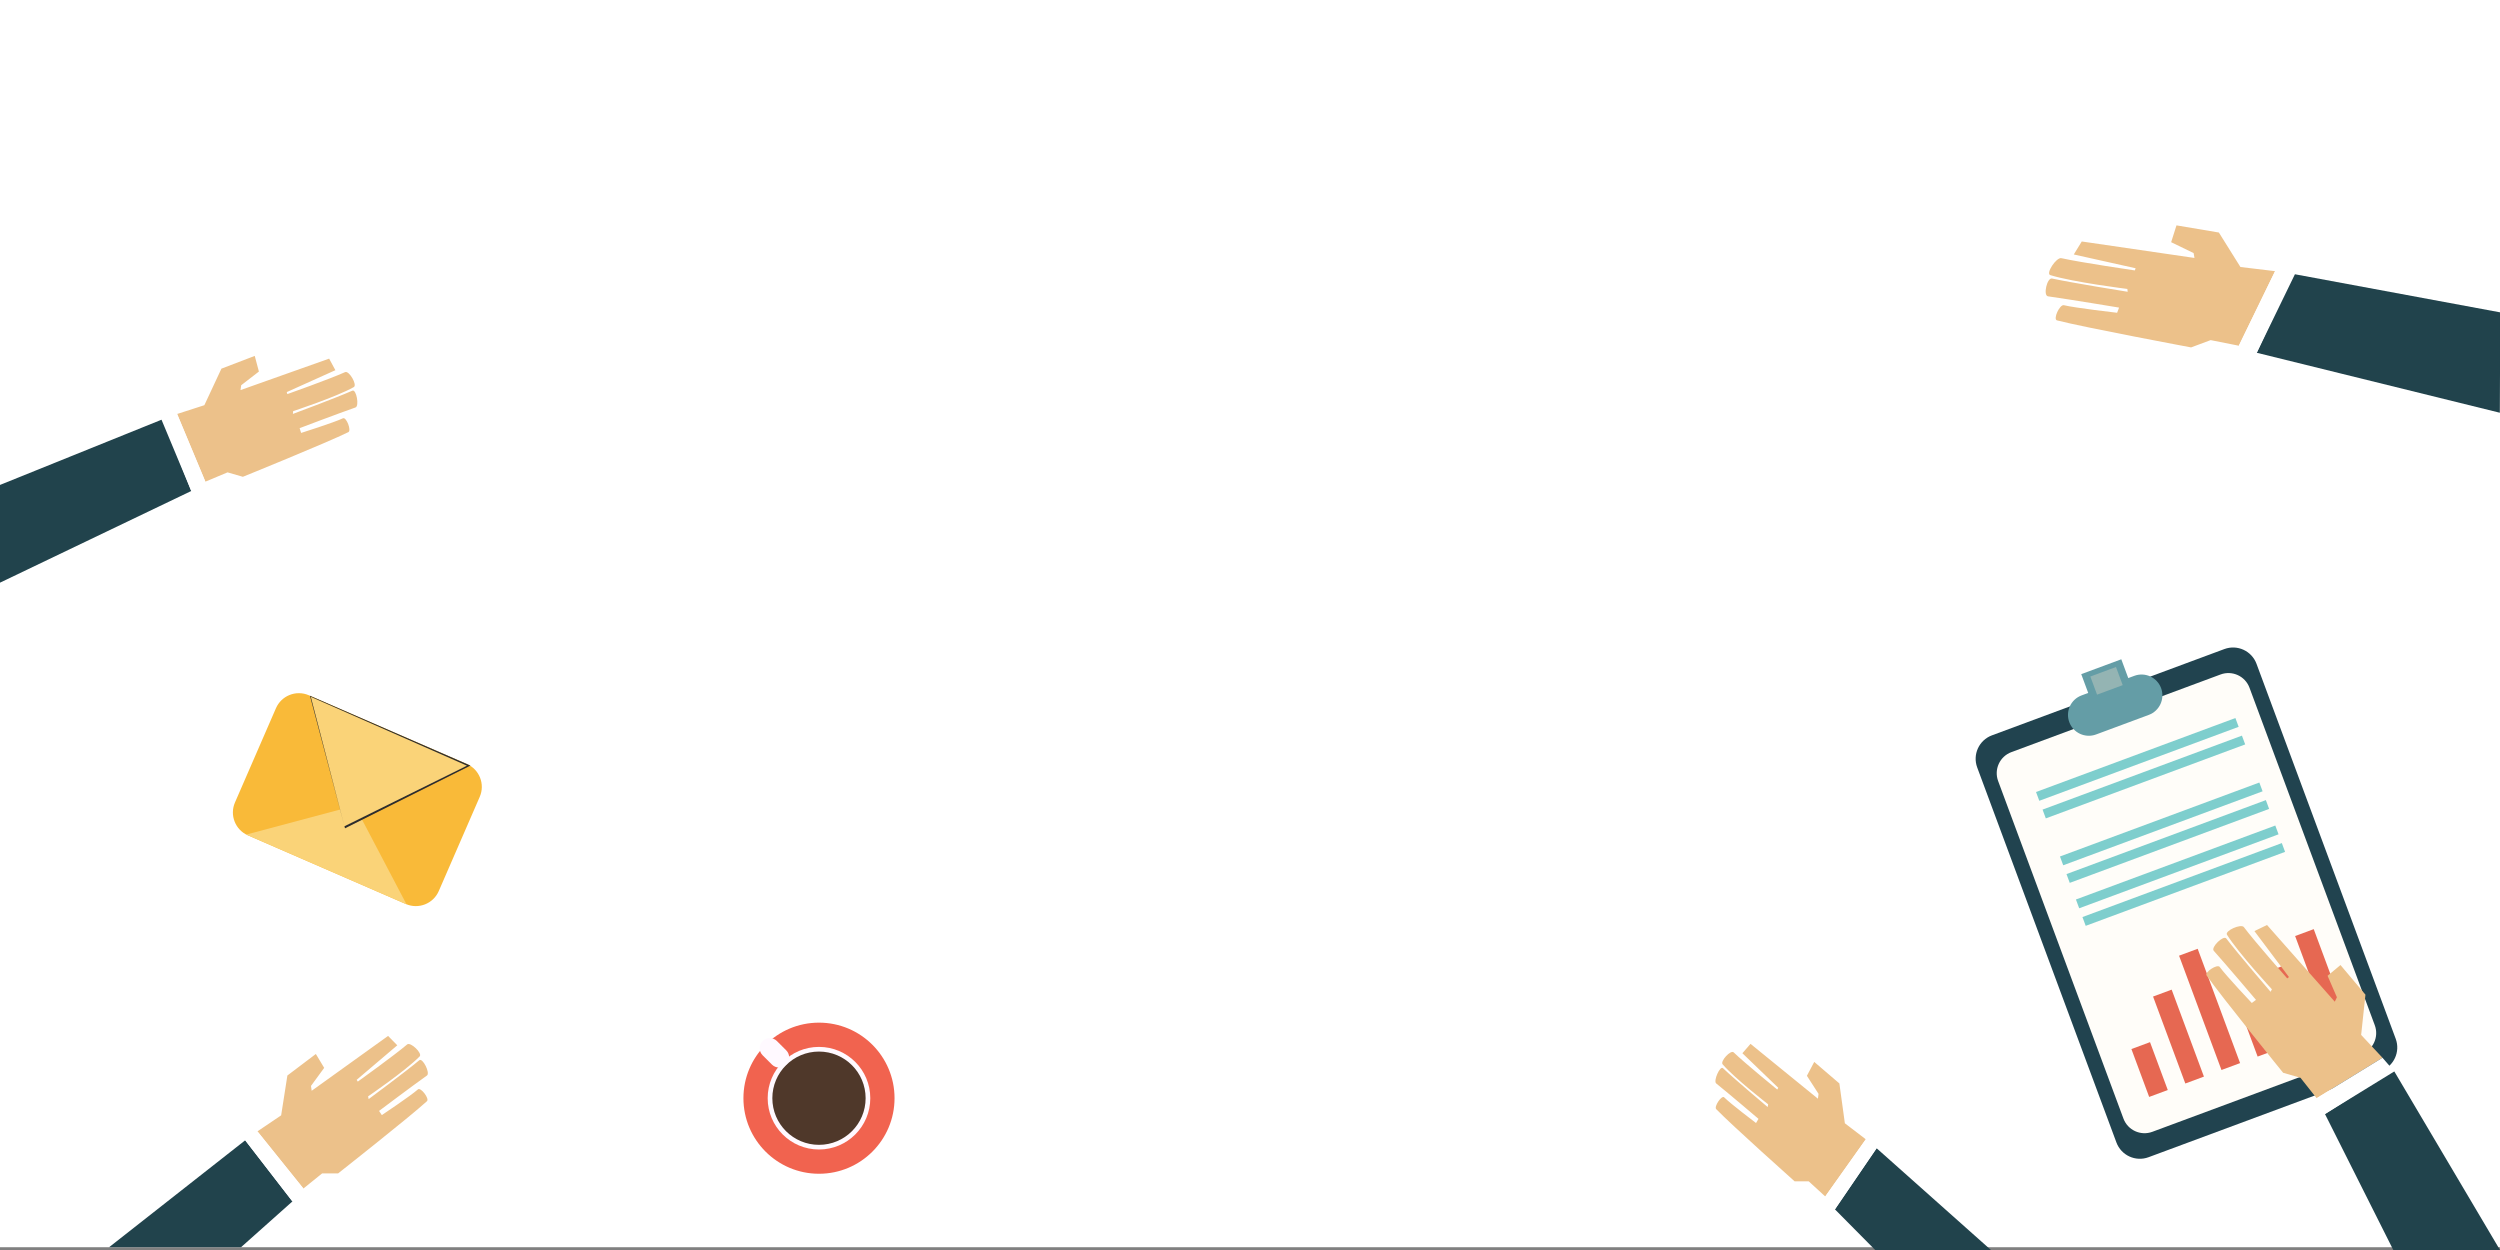 <?xml version="1.0" encoding="utf-8"?>
<!-- Generator: Adobe Illustrator 16.0.0, SVG Export Plug-In . SVG Version: 6.00 Build 0)  -->
<!DOCTYPE svg PUBLIC "-//W3C//DTD SVG 1.1//EN" "http://www.w3.org/Graphics/SVG/1.1/DTD/svg11.dtd">
<svg version="1.1" id="Capa_1" xmlns="http://www.w3.org/2000/svg" xmlns:xlink="http://www.w3.org/1999/xlink" x="0px" y="0px"
	 width="1200px" height="600px" viewBox="0 0 1200 600" enable-background="new 0 0 1200 600" xml:space="preserve">
<rect x="0" y="0" width="1200" height="600" fill="#808080" stroke="none"/>
<rect fill="#FFFFFF" width="1200" height="598.665"/>
<g>
	<polygon fill="#21434C" points="0,232.767 77.524,201.465 91.797,235.678 0,279.683 	"/>
	<path fill="#ECC18A" d="M98.58,231.199l10.642-4.467l7.364,2.131c0,0,40.3-16.347,50.623-21.437c1.6-0.79-0.976-7.412-2.587-6.647
		c-4.325,2.054-20.079,7.027-20.079,7.027l-0.725-2.292c0,0,18.52-7.038,26.82-9.935c1.936-0.675,0.391-8.892-1.484-8.063
		c-7.958,3.516-28.563,11.165-28.563,11.165l0.129-1.35c0,0,20.466-6.701,29.103-11.529c1.814-1.014-2.271-8.046-4.165-7.191
		c-7.385,3.333-27.73,10.553-27.73,10.553l-0.29-0.966l23.341-10.508l-2.991-5.552l-42.542,15.101l0.329-2.333l8.493-6.564
		l-1.989-7.516l-16,6.126l-8.188,17.538l-13.076,4.22L98.58,231.199z"/>
	<polygon fill="#FFFFFF" points="78.179,201.2 85.016,198.71 98.58,231.199 91.797,235.678 	"/>
</g>
<g>
	<path fill="#F9BA39" d="M210.606,427.716c-2.643,6.078-9.712,8.863-15.79,6.221l-75.812-32.962
		c-6.077-2.643-8.862-9.713-6.22-15.79l19.67-45.241c1.284-2.954,3.614-5.13,6.367-6.282c2.913-1.221,6.298-1.297,9.422,0.062
		l75.812,32.962c6.077,2.643,8.862,9.713,6.22,15.79L210.606,427.716z"/>
	<polygon fill="#FAD378" points="170.252,386.713 118.212,400.594 195.125,434.064 	"/>
	<g>
		<polygon fill="#FAD378" points="165.466,397.095 224.982,367.51 148.981,334.225 		"/>
		<g>
			<path fill="#2D2D2D" d="M165.337,396.601l59.486-29.41l0.016,0.646l-75.916-33.48l0.197-0.168L165.337,396.601z M165.596,397.589
				l-16.754-63.327l-0.076-0.288l0.273,0.119l76.086,33.09l0.7,0.305l-0.684,0.342L165.596,397.589z"/>
		</g>
	</g>
</g>
<g>
	<polygon fill="#21434C" points="52.36,598.665 117.693,547.348 140.36,576.681 115.693,598.665 	"/>
	<path fill="#ECC18A" d="M145.63,570.493l8.98-7.25h7.667c0,0,34.167-26.907,42.667-34.667c1.317-1.203-2.999-6.849-4.333-5.666
		c-3.583,3.176-17.333,12.333-17.333,12.333l-1.333-2c0,0,15.833-11.91,23-17c1.671-1.187-2.097-8.649-3.667-7.333
		c-6.667,5.59-24.333,18.666-24.333,18.666l-0.25-1.332c0,0,17.796-12.127,24.75-19.166c1.46-1.479-4.418-7.098-6-5.75
		c-6.167,5.255-23.703,17.847-23.703,17.847l-0.547-0.848l19.5-16.583l-4.417-4.501l-36.667,26.333l-0.333-2.333l6.333-8.667
		l-4-6.666l-13.667,10.333l-2.988,19.123l-11.388,7.689L145.63,570.493z"/>
	<polygon fill="#FFFFFF" points="117.693,547.348 123.568,543.056 145.63,570.493 140.36,576.681 	"/>
</g>
<g>
	<circle fill="#F1634F" cx="393.112" cy="527.137" r="36.266"/>
	<circle fill="#FFF9FF" cx="393.112" cy="527.137" r="24.625"/>
	<circle fill="#4F382A" cx="393.112" cy="527.137" r="22.387"/>
	<path fill="#FFF9FF" d="M377.39,510.999c-1.887,1.893-4.951,1.897-6.843,0.01l-4.477-4.464c-1.892-1.887-1.897-4.95-0.01-6.843l0,0
		c1.887-1.893,4.951-1.897,6.843-0.01l4.477,4.464C379.272,506.043,379.277,509.106,377.39,510.999L377.39,510.999z"/>
</g>
<g>
	<path fill="#21434F" d="M1149.942,498.622c2.306,6.213-0.861,13.119-7.074,15.426l-111.562,41.414
		c-6.212,2.306-13.119-0.861-15.426-7.074L949.062,368.39c-2.307-6.213,0.861-13.12,7.074-15.426l111.561-41.414
		c6.213-2.306,13.12,0.861,15.427,7.074L1149.942,498.622z"/>
	<path fill="#FFFDF9" d="M1139.897,492.11c2.076,5.592-0.773,11.808-6.366,13.884l-100.404,37.271
		c-5.592,2.076-11.808-0.774-13.883-6.366L959.106,374.9c-2.075-5.591,0.774-11.807,6.366-13.883l100.405-37.272
		c5.592-2.075,11.808,0.775,13.883,6.366L1139.897,492.11z"/>
	<path fill="#649DA6" d="M1037.321,330.293c1.922,5.178-0.718,10.934-5.895,12.855l-25.313,9.396
		c-5.177,1.922-10.933-0.717-12.854-5.895l0,0c-1.922-5.177,0.717-10.933,5.895-12.854l25.313-9.396
		C1029.643,322.477,1035.399,325.116,1037.321,330.293L1037.321,330.293z"/>
	
		<rect x="1000.368" y="319.355" transform="matrix(0.938 -0.348 0.348 0.938 -50.487 372.163)" fill="#649DA6" width="20.499" height="14.5"/>
	
		<rect x="1004.058" y="321.966" transform="matrix(0.938 -0.348 0.348 0.938 -50.489 372.135)" fill="#94B4B3" width="13.121" height="9.279"/>
	
		<rect x="974.393" y="362.066" transform="matrix(0.938 -0.348 0.348 0.938 -62.688 379.63)" fill="#7ECECD" width="102.024" height="4.5"/>
	
		<rect x="977.526" y="370.504" transform="matrix(0.938 -0.348 0.348 0.938 -65.429 381.251)" fill="#7ECECD" width="102.023" height="4.5"/>
	<line fill="#7ECECD" x1="985.152" y1="402.46" x2="1080.797" y2="366.954"/>
	
		<rect x="985.878" y="393.004" transform="matrix(0.938 -0.348 0.348 0.938 -72.737 385.56)" fill="#7ECECD" width="102.024" height="4.5"/>
	
		<rect x="989.01" y="401.441" transform="matrix(0.938 -0.348 0.348 0.938 -75.478 387.181)" fill="#7ECECD" width="102.023" height="4.5"/>
	
		<rect x="993.534" y="413.629" transform="matrix(0.938 -0.348 0.348 0.938 -79.436 389.518)" fill="#7ECECD" width="102.023" height="4.5"/>
	
		<rect x="996.666" y="422.066" transform="matrix(0.938 -0.348 0.348 0.938 -82.177 391.125)" fill="#7ECECD" width="102.023" height="4.5"/>
	
		<rect x="1026.528" y="500.817" transform="matrix(0.938 -0.348 0.348 0.938 -114.092 391.01)" fill="#E66852" width="9.523" height="24.5"/>
	
		<rect x="1040.392" y="475.004" transform="matrix(0.938 -0.348 0.348 0.938 -107.721 394.846)" fill="#E66852" width="9.523" height="44.501"/>
	
		<rect x="1055.299" y="455.004" transform="matrix(0.938 -0.348 0.348 0.938 -102.261 399.181)" fill="#E66852" width="9.524" height="58.5"/>
	
		<rect x="1079.324" y="485.762" transform="matrix(0.938 -0.348 0.348 0.938 -104.783 408.264)" fill="#E66852" width="9.524" height="20.102"/>
	
		<rect x="1093.812" y="463.428" transform="matrix(0.938 -0.348 0.348 0.938 -98.955 412.351)" fill="#E66852" width="9.523" height="36.512"/>
	
		<rect x="1109.157" y="445.86" transform="matrix(0.938 -0.348 0.348 0.938 -93.888 417.067)" fill="#E66852" width="9.523" height="48.001"/>
</g>
<g>
	<polygon fill="#21434C" points="1200,600 1149.266,514.288 1115.991,534.738 1148.784,600 	"/>
	<path fill="#ECC18A" d="M1111.983,527.137l-7.746-9.789l-8.332-2.412c0,0-29.656-36.596-36.738-46.723
		c-1.097-1.57,5.164-5.635,6.286-4.079c3.011,4.177,15.411,17.3,15.411,17.3l2.005-1.502c0,0-13.897-16.422-20.272-23.566
		c-1.487-1.665,4.684-7.648,6.023-5.89c5.692,7.467,21.26,25.585,21.26,25.585l0.642-1.2c0,0-15.971-17.247-21.572-26.196
		c-1.176-1.88,6.776-5.429,8.12-3.637c5.242,6.988,20.803,24.601,20.803,24.601l0.829-0.643l-16.585-22.063l6.053-2.935
		l32.532,36.83l1.011-2.136l-4.475-10.317l6.202-5.146l11.981,14.225l-2.068,19.311l10.239,10.969L1111.983,527.137z"/>
	<polygon fill="#FFFFFF" points="1148.784,513.693 1143.591,507.723 1111.983,527.137 1115.991,534.738 	"/>
</g>
<g>
	<polygon fill="#21434C" points="958.428,602.473 900.774,551.155 880.77,580.488 902.539,602.473 	"/>
	<path fill="#ECC18A" d="M876.12,574.301l-7.925-7.25h-6.766c0,0-30.151-26.907-37.652-34.667c-1.163-1.203,2.646-6.849,3.824-5.666
		c3.162,3.176,15.296,12.333,15.296,12.333l1.177-2c0,0-13.973-11.91-20.297-17c-1.476-1.187,1.851-8.649,3.235-7.333
		c5.884,5.59,21.474,18.666,21.474,18.666l0.221-1.332c0,0-15.703-12.127-21.841-19.166c-1.289-1.479,3.899-7.098,5.295-5.75
		c5.441,5.255,20.917,17.847,20.917,17.847l0.482-0.848l-17.208-16.583l3.897-4.501l32.358,26.333l0.294-2.333l-5.589-8.667
		l3.529-6.666l12.061,10.333l2.637,19.123l10.05,7.689L876.12,574.301z"/>
	<polygon fill="#FFFFFF" points="900.774,551.155 895.589,546.863 876.12,574.301 880.77,580.488 	"/>
</g>
<g>
	<polygon fill="#21434C" points="1200.122,149.938 1101.563,131.644 1083.249,169.33 1199.922,198.118 	"/>
	<path fill="#ECC18A" d="M1074.632,165.941l-13.527-2.686l-9.385,3.504c0,0-51.237-9.586-64.355-12.97
		c-2.033-0.524,1.275-7.786,3.323-7.288c5.496,1.336,25.529,3.629,25.529,3.629l0.934-2.483c0,0-23.547-3.919-34.102-5.41
		c-2.461-0.348-0.459-9.062,1.923-8.546c10.115,2.188,36.316,6.362,36.316,6.362l-0.159-1.362c0,0-26.026-3.226-37.002-6.641
		c-2.304-0.718,2.926-8.669,5.333-8.129c9.387,2.103,35.259,5.883,35.259,5.883l0.372-1.046l-29.672-6.619l3.831-6.235l54.094,7.906
		l-0.406-2.338l-10.785-5.224l2.564-8.074l20.343,3.433l10.349,16.549l16.629,1.996L1074.632,165.941z"/>
	<polygon fill="#FFFFFF" points="1100.73,131.488 1092.038,130.152 1074.632,165.941 1083.249,169.33 	"/>
</g>
</svg>
